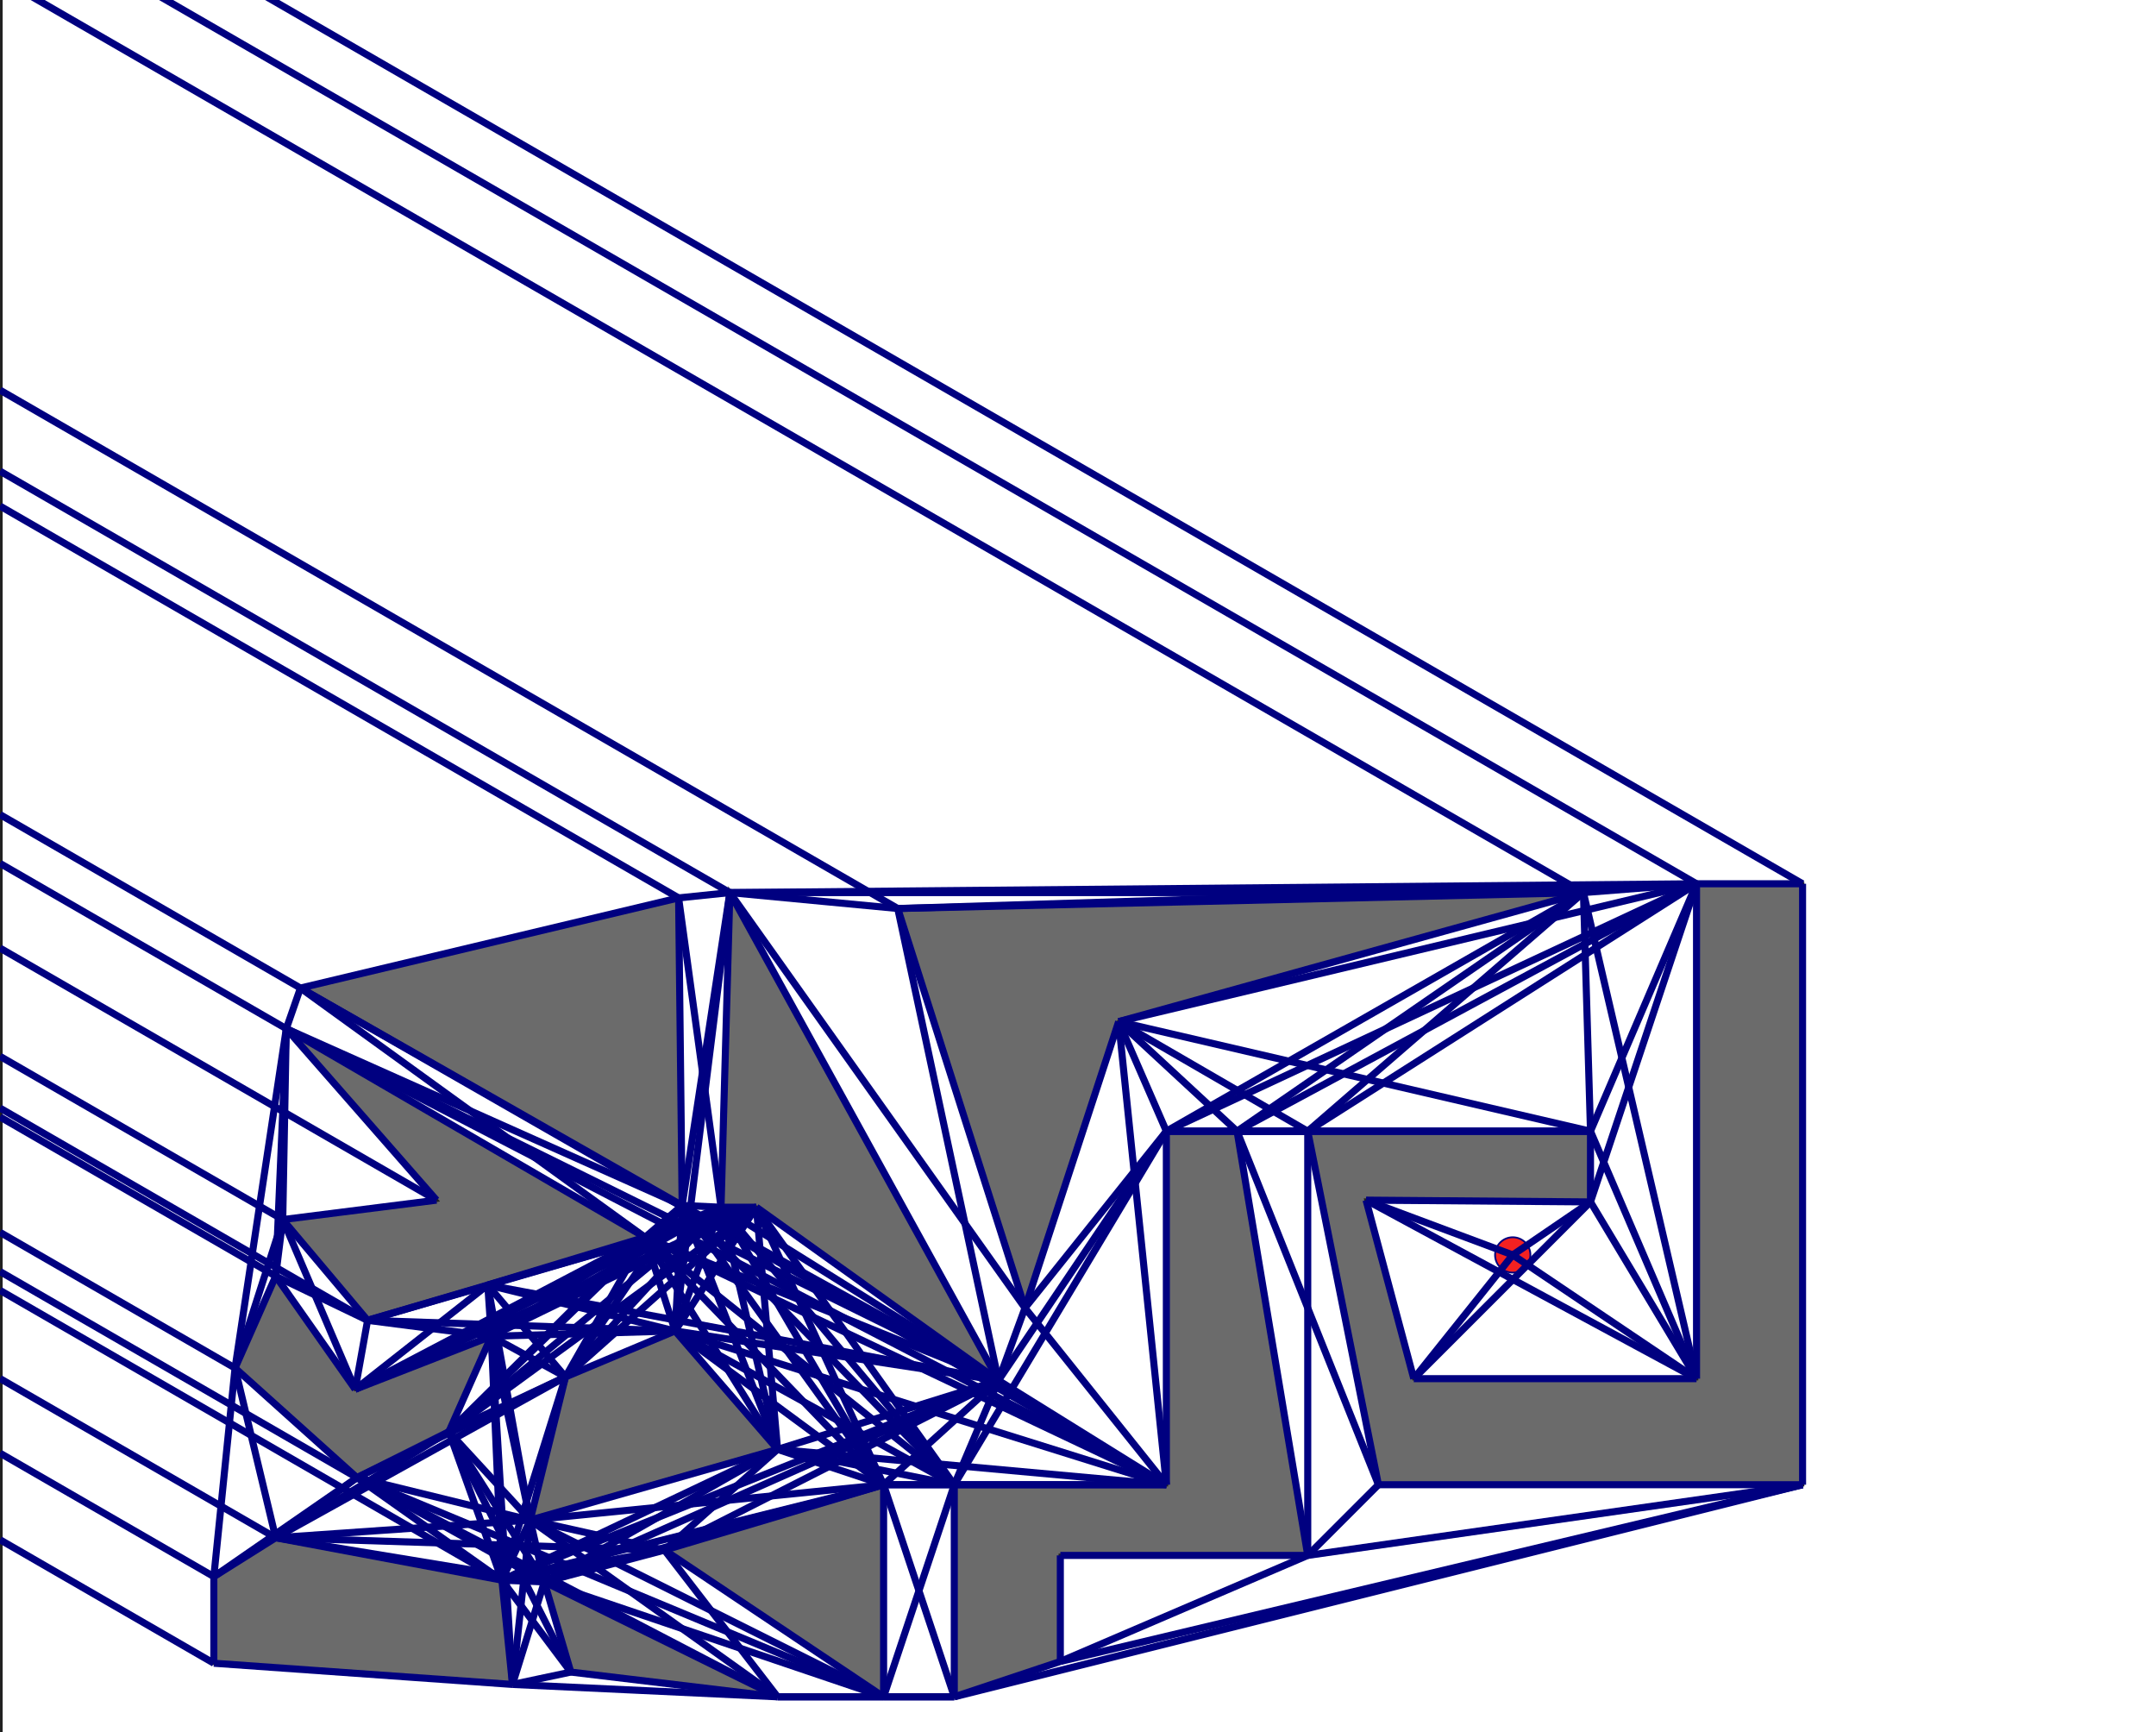  <svg version="1.1" viewBox="0 0 1220 980 " xmlns="http://www.w3.org/2000/svg">
    <g transform="scale(1 -1)">
    <g transform="translate(0 -980)">
	    <line id="y" x1="0" x2="0" y1="0" y2=" 980" fill="none" stroke="#212121" stroke-width="3"/> 
<polygon id="P1" points="121.0 39.0 290.0 27.0 284.0 86.0 156.0 110.0 121.0 88.0 " fill="#6B6B6B" stroke="#212121" stroke-width="2"/>
<polygon id="P2" points="133.0 206.0 202.0 144.0 254.0 170.0 278.0 224.0 201.0 194.0 156.0 258.0 " fill="#6B6B6B" stroke="#212121" stroke-width="2"/>
<polygon id="P3" points="160.0 290.0 247.0 301.0 162.0 398.0 365.0 280.0 276.0 253.0 208.0 233.0 " fill="#6B6B6B" stroke="#212121" stroke-width="2"/>
<polygon id="P4" points="170.0 421.0 386.0 298.0 384.0 472.0 " fill="#6B6B6B" stroke="#212121" stroke-width="2"/>
<polygon id="P5" points="408.0 297.0 428.0 297.0 565.0 199.0 413.0 475.0 " fill="#6B6B6B" stroke="#212121" stroke-width="2"/>
<polygon id="P6" points="300.0 120.0 440.0 160.0 382.0 227.0 320.0 201.0 " fill="#6B6B6B" stroke="#212121" stroke-width="2"/>
<polygon id="P7" points="323.0 34.0 440.0 20.0 308.0 85.0 " fill="#6B6B6B" stroke="#212121" stroke-width="2"/>
<polygon id="P8" points="500.0 20.0 500.0 140.0 376.0 103.0 " fill="#6B6B6B" stroke="#212121" stroke-width="2"/>
<polygon id="P9" points="540.0 20.0 600.0 40.0 600.0 100.0 740.0 100.0 700.0 340.0 660.0 340.0 660.0 140.0 540.0 140.0 " fill="#6B6B6B" stroke="#212121" stroke-width="2"/>
<polygon id="P10" points="580.0 240.0 633.0 402.0 896.0 475.0 508.0 466.0 " fill="#6B6B6B" stroke="#212121" stroke-width="2"/>
<polygon id="P11" points="780.0 140.0 1020.0 140.0 1020.0 480.0 960.0 480.0 960.0 200.0 800.0 200.0 773.0 301.0 900.0 300.0 900.0 340.0 740.0 340.0 " fill="#6B6B6B" stroke="#212121" stroke-width="2"/>
 <circle id="L" cx="856.0" cy="270.0" r="10" fill="#F42121" stroke="#000080" stroke-width="1"/>
 <polyline id="R1" points="323.0 34.0 308.0 85.0 " fill="none" stroke="#000080" stroke-width="4"/>
<polyline id="R2" points="428.0 297.0 500.0 140.0 " fill="none" stroke="#000080" stroke-width="4"/>
<polyline id="R3" points="700.0 340.0 633.0 402.0 " fill="none" stroke="#000080" stroke-width="4"/>
<polyline id="R4" points="440.0 160.0 376.0 103.0 " fill="none" stroke="#000080" stroke-width="4"/>
<polyline id="R5" points="202.0 144.0 254.0 170.0 " fill="none" stroke="#000080" stroke-width="4"/>
<polyline id="R6" points="508.0 466.0 960.0 480.0 " fill="none" stroke="#000080" stroke-width="4"/>
<polyline id="R7" points="133.0 206.0 202.0 144.0 " fill="none" stroke="#000080" stroke-width="4"/>
<polyline id="R8" points="382.0 227.0 320.0 201.0 " fill="none" stroke="#000080" stroke-width="4"/>
<polyline id="R9" points="428.0 297.0 540.0 140.0 " fill="none" stroke="#000080" stroke-width="4"/>
<polyline id="R10" points="386.0 298.0 408.0 297.0 " fill="none" stroke="#000080" stroke-width="4"/>
<polyline id="R11" points="308.0 85.0 500.0 140.0 " fill="none" stroke="#000080" stroke-width="4"/>
<polyline id="R12" points="156.0 258.0 160.0 290.0 " fill="none" stroke="#000080" stroke-width="4"/>
<polyline id="R13" points="413.0 475.0 896.0 475.0 " fill="none" stroke="#000080" stroke-width="4"/>
<polyline id="R14" points="284.0 86.0 300.0 120.0 " fill="none" stroke="#000080" stroke-width="4"/>
<polyline id="R15" points="278.0 224.0 276.0 253.0 " fill="none" stroke="#000080" stroke-width="4"/>
<polyline id="R16" points="384.0 472.0 413.0 475.0 " fill="none" stroke="#000080" stroke-width="4"/>
<polyline id="R17" points="254.0 170.0 365.0 280.0 " fill="none" stroke="#000080" stroke-width="4"/>
<polyline id="R18" points="408.0 297.0 540.0 140.0 " fill="none" stroke="#000080" stroke-width="4"/>
<polyline id="R19" points="162.0 398.0 170.0 421.0 " fill="none" stroke="#000080" stroke-width="4"/>
<polyline id="R20" points="700.0 340.0 660.0 340.0 " fill="none" stroke="#000080" stroke-width="4"/>
<polyline id="R21" points="960.0 480.0 0.0 1034.26 " fill="none" stroke="#000080" stroke-width="4"/>
<polyline id="R22" points="284.0 86.0 323.0 34.0 " fill="none" stroke="#000080" stroke-width="4"/>
<polyline id="R23" points="284.0 86.0 308.0 85.0 " fill="none" stroke="#000080" stroke-width="4"/>
<polyline id="R24" points="300.0 120.0 500.0 140.0 " fill="none" stroke="#000080" stroke-width="4"/>
<polyline id="R25" points="660.0 340.0 633.0 402.0 " fill="none" stroke="#000080" stroke-width="4"/>
<polyline id="R26" points="780.0 140.0 740.0 340.0 " fill="none" stroke="#000080" stroke-width="4"/>
<polyline id="R27" points="1020.0 480.0 0.0 1068.9 " fill="none" stroke="#000080" stroke-width="4"/>
<polyline id="R28" points="121.0 39.0 0.0 108.86 " fill="none" stroke="#000080" stroke-width="4"/>
<polyline id="R29" points="284.0 86.0 500.0 140.0 " fill="none" stroke="#000080" stroke-width="4"/>
<polyline id="R30" points="201.0 194.0 208.0 233.0 " fill="none" stroke="#000080" stroke-width="4"/>
<polyline id="R31" points="408.0 297.0 428.0 297.0 " fill="none" stroke="#000080" stroke-width="4"/>
<polyline id="R32" points="300.0 120.0 308.0 85.0 " fill="none" stroke="#000080" stroke-width="4"/>
<polyline id="R33" points="386.0 298.0 540.0 140.0 " fill="none" stroke="#000080" stroke-width="4"/>
<polyline id="R34" points="156.0 110.0 0.0 200.07 " fill="none" stroke="#000080" stroke-width="4"/>
<polyline id="R35" points="1020.0 480.0 960.0 480.0 " fill="none" stroke="#000080" stroke-width="4"/>
<polyline id="R36" points="408.0 297.0 565.0 199.0 " fill="none" stroke="#000080" stroke-width="4"/>
<polyline id="R37" points="565.0 199.0 580.0 240.0 " fill="none" stroke="#000080" stroke-width="4"/>
<polyline id="R38" points="300.0 120.0 376.0 103.0 " fill="none" stroke="#000080" stroke-width="4"/>
<polyline id="R39" points="300.0 120.0 440.0 160.0 " fill="none" stroke="#000080" stroke-width="4"/>
<polyline id="R40" points="440.0 20.0 500.0 20.0 " fill="none" stroke="#000080" stroke-width="4"/>
<polyline id="R41" points="600.0 40.0 600.0 100.0 " fill="none" stroke="#000080" stroke-width="4"/>
<polyline id="R42" points="284.0 86.0 440.0 160.0 " fill="none" stroke="#000080" stroke-width="4"/>
<polyline id="R43" points="284.0 86.0 376.0 103.0 " fill="none" stroke="#000080" stroke-width="4"/>
<polyline id="R44" points="290.0 27.0 323.0 34.0 " fill="none" stroke="#000080" stroke-width="4"/>
<polyline id="R45" points="290.0 27.0 308.0 85.0 " fill="none" stroke="#000080" stroke-width="4"/>
<polyline id="R46" points="160.0 290.0 247.0 301.0 " fill="none" stroke="#000080" stroke-width="4"/>
<polyline id="R47" points="386.0 298.0 565.0 199.0 " fill="none" stroke="#000080" stroke-width="4"/>
<polyline id="R48" points="700.0 340.0 740.0 340.0 " fill="none" stroke="#000080" stroke-width="4"/>
<polyline id="R49" points="633.0 402.0 740.0 340.0 " fill="none" stroke="#000080" stroke-width="4"/>
<polyline id="R50" points="276.0 253.0 320.0 201.0 " fill="none" stroke="#000080" stroke-width="4"/>
<polyline id="R51" points="247.0 301.0 0.0 443.61 " fill="none" stroke="#000080" stroke-width="4"/>
<polyline id="R52" points="565.0 199.0 540.0 140.0 " fill="none" stroke="#000080" stroke-width="4"/>
<polyline id="R53" points="440.0 160.0 500.0 140.0 " fill="none" stroke="#000080" stroke-width="4"/>
<polyline id="R54" points="413.0 475.0 960.0 480.0 " fill="none" stroke="#000080" stroke-width="4"/>
<polyline id="R55" points="500.0 140.0 376.0 103.0 " fill="none" stroke="#000080" stroke-width="4"/>
<polyline id="R56" points="413.0 475.0 508.0 466.0 " fill="none" stroke="#000080" stroke-width="4"/>
<polyline id="R57" points="700.0 340.0 780.0 140.0 " fill="none" stroke="#000080" stroke-width="4"/>
<polyline id="R58" points="121.0 88.0 133.0 206.0 " fill="none" stroke="#000080" stroke-width="4"/>
<polyline id="R59" points="278.0 224.0 382.0 227.0 " fill="none" stroke="#000080" stroke-width="4"/>
<polyline id="R60" points="290.0 27.0 300.0 120.0 " fill="none" stroke="#000080" stroke-width="4"/>
<polyline id="R61" points="365.0 280.0 660.0 140.0 " fill="none" stroke="#000080" stroke-width="4"/>
<polyline id="R62" points="660.0 340.0 740.0 340.0 " fill="none" stroke="#000080" stroke-width="4"/>
<polyline id="R63" points="290.0 27.0 284.0 86.0 " fill="none" stroke="#000080" stroke-width="4"/>
<polyline id="R64" points="276.0 253.0 382.0 227.0 " fill="none" stroke="#000080" stroke-width="4"/>
<polyline id="R65" points="896.0 475.0 508.0 466.0 " fill="none" stroke="#000080" stroke-width="4"/>
<polyline id="R66" points="428.0 297.0 565.0 199.0 " fill="none" stroke="#000080" stroke-width="4"/>
<polyline id="R67" points="540.0 20.0 600.0 40.0 " fill="none" stroke="#000080" stroke-width="4"/>
<polyline id="R68" points="440.0 160.0 308.0 85.0 " fill="none" stroke="#000080" stroke-width="4"/>
<polyline id="R69" points="900.0 300.0 900.0 340.0 " fill="none" stroke="#000080" stroke-width="4"/>
<polyline id="R70" points="121.0 88.0 202.0 144.0 " fill="none" stroke="#000080" stroke-width="4"/>
<polyline id="R71" points="896.0 475.0 960.0 480.0 " fill="none" stroke="#000080" stroke-width="4"/>
<polyline id="R72" points="201.0 194.0 365.0 280.0 " fill="none" stroke="#000080" stroke-width="4"/>
<polyline id="R73" points="278.0 224.0 320.0 201.0 " fill="none" stroke="#000080" stroke-width="4"/>
<polyline id="R74" points="121.0 39.0 121.0 88.0 " fill="none" stroke="#000080" stroke-width="4"/>
<polyline id="R75" points="308.0 85.0 376.0 103.0 " fill="none" stroke="#000080" stroke-width="4"/>
<polyline id="R76" points="308.0 85.0 500.0 20.0 " fill="none" stroke="#000080" stroke-width="4"/>
<polyline id="R77" points="773.0 301.0 856.0 270.0 " fill="none" stroke="#000080" stroke-width="4"/>
<polyline id="R78" points="773.0 301.0 900.0 300.0 " fill="none" stroke="#000080" stroke-width="4"/>
<polyline id="R79" points="440.0 160.0 382.0 227.0 " fill="none" stroke="#000080" stroke-width="4"/>
<polyline id="R80" points="365.0 280.0 565.0 199.0 " fill="none" stroke="#000080" stroke-width="4"/>
<polyline id="R81" points="660.0 140.0 540.0 140.0 " fill="none" stroke="#000080" stroke-width="4"/>
<polyline id="R82" points="960.0 480.0 900.0 300.0 " fill="none" stroke="#000080" stroke-width="4"/>
<polyline id="R83" points="896.0 475.0 900.0 340.0 " fill="none" stroke="#000080" stroke-width="4"/>
<polyline id="R84" points="201.0 194.0 428.0 297.0 " fill="none" stroke="#000080" stroke-width="4"/>
<polyline id="R85" points="413.0 475.0 0.0 713.45 " fill="none" stroke="#000080" stroke-width="4"/>
<polyline id="R86" points="290.0 27.0 440.0 20.0 " fill="none" stroke="#000080" stroke-width="4"/>
<polyline id="R87" points="500.0 20.0 500.0 140.0 " fill="none" stroke="#000080" stroke-width="4"/>
<polyline id="R88" points="540.0 20.0 540.0 140.0 " fill="none" stroke="#000080" stroke-width="4"/>
<polyline id="R89" points="580.0 240.0 508.0 466.0 " fill="none" stroke="#000080" stroke-width="4"/>
<polyline id="R90" points="278.0 224.0 300.0 120.0 " fill="none" stroke="#000080" stroke-width="4"/>
<polyline id="R91" points="156.0 110.0 254.0 170.0 " fill="none" stroke="#000080" stroke-width="4"/>
<polyline id="R92" points="156.0 110.0 202.0 144.0 " fill="none" stroke="#000080" stroke-width="4"/>
<polyline id="R93" points="660.0 140.0 580.0 240.0 " fill="none" stroke="#000080" stroke-width="4"/>
<polyline id="R94" points="160.0 290.0 162.0 398.0 " fill="none" stroke="#000080" stroke-width="4"/>
<polyline id="R95" points="386.0 298.0 660.0 140.0 " fill="none" stroke="#000080" stroke-width="4"/>
<polyline id="R96" points="156.0 258.0 162.0 398.0 " fill="none" stroke="#000080" stroke-width="4"/>
<polyline id="R97" points="440.0 20.0 376.0 103.0 " fill="none" stroke="#000080" stroke-width="4"/>
<polyline id="R98" points="565.0 199.0 413.0 475.0 " fill="none" stroke="#000080" stroke-width="4"/>
<polyline id="R99" points="300.0 120.0 500.0 20.0 " fill="none" stroke="#000080" stroke-width="4"/>
<polyline id="R100" points="156.0 110.0 133.0 206.0 " fill="none" stroke="#000080" stroke-width="4"/>
<polyline id="R101" points="201.0 194.0 408.0 297.0 " fill="none" stroke="#000080" stroke-width="4"/>
<polyline id="R102" points="284.0 86.0 278.0 224.0 " fill="none" stroke="#000080" stroke-width="4"/>
<polyline id="R103" points="121.0 88.0 0.0 157.86 " fill="none" stroke="#000080" stroke-width="4"/>
<polyline id="R104" points="276.0 253.0 300.0 120.0 " fill="none" stroke="#000080" stroke-width="4"/>
<polyline id="R105" points="208.0 233.0 428.0 297.0 " fill="none" stroke="#000080" stroke-width="4"/>
<polyline id="R106" points="600.0 100.0 740.0 100.0 " fill="none" stroke="#000080" stroke-width="4"/>
<polyline id="R107" points="156.0 258.0 0.0 348.07 " fill="none" stroke="#000080" stroke-width="4"/>
<polyline id="R108" points="284.0 86.0 320.0 201.0 " fill="none" stroke="#000080" stroke-width="4"/>
<polyline id="R109" points="365.0 280.0 408.0 297.0 " fill="none" stroke="#000080" stroke-width="4"/>
<polyline id="R110" points="162.0 398.0 0.0 491.53 " fill="none" stroke="#000080" stroke-width="4"/>
<polyline id="R111" points="323.0 34.0 440.0 20.0 " fill="none" stroke="#000080" stroke-width="4"/>
<polyline id="R112" points="440.0 20.0 308.0 85.0 " fill="none" stroke="#000080" stroke-width="4"/>
<polyline id="R113" points="290.0 27.0 278.0 224.0 " fill="none" stroke="#000080" stroke-width="4"/>
<polyline id="R114" points="254.0 170.0 428.0 297.0 " fill="none" stroke="#000080" stroke-width="4"/>
<polyline id="R115" points="156.0 110.0 121.0 88.0 " fill="none" stroke="#000080" stroke-width="4"/>
<polyline id="R116" points="508.0 466.0 0.0 759.29 " fill="none" stroke="#000080" stroke-width="4"/>
<polyline id="R117" points="565.0 199.0 508.0 466.0 " fill="none" stroke="#000080" stroke-width="4"/>
<polyline id="R118" points="365.0 280.0 386.0 298.0 " fill="none" stroke="#000080" stroke-width="4"/>
<polyline id="R119" points="300.0 120.0 320.0 201.0 " fill="none" stroke="#000080" stroke-width="4"/>
<polyline id="R120" points="960.0 200.0 800.0 200.0 " fill="none" stroke="#000080" stroke-width="4"/>
<polyline id="R121" points="254.0 170.0 408.0 297.0 " fill="none" stroke="#000080" stroke-width="4"/>
<polyline id="R122" points="365.0 280.0 540.0 140.0 " fill="none" stroke="#000080" stroke-width="4"/>
<polyline id="R123" points="382.0 227.0 500.0 140.0 " fill="none" stroke="#000080" stroke-width="4"/>
<polyline id="R124" points="384.0 472.0 408.0 297.0 " fill="none" stroke="#000080" stroke-width="4"/>
<polyline id="R125" points="565.0 199.0 660.0 140.0 " fill="none" stroke="#000080" stroke-width="4"/>
<polyline id="R126" points="384.0 472.0 0.0 693.7 " fill="none" stroke="#000080" stroke-width="4"/>
<polyline id="R127" points="386.0 298.0 413.0 475.0 " fill="none" stroke="#000080" stroke-width="4"/>
<polyline id="R128" points="365.0 280.0 428.0 297.0 " fill="none" stroke="#000080" stroke-width="4"/>
<polyline id="R129" points="386.0 298.0 384.0 472.0 " fill="none" stroke="#000080" stroke-width="4"/>
<polyline id="R130" points="413.0 475.0 580.0 240.0 " fill="none" stroke="#000080" stroke-width="4"/>
<polyline id="R131" points="600.0 40.0 740.0 100.0 " fill="none" stroke="#000080" stroke-width="4"/>
<polyline id="R132" points="780.0 140.0 1020.0 140.0 " fill="none" stroke="#000080" stroke-width="4"/>
<polyline id="R133" points="960.0 480.0 900.0 340.0 " fill="none" stroke="#000080" stroke-width="4"/>
<polyline id="R134" points="247.0 301.0 162.0 398.0 " fill="none" stroke="#000080" stroke-width="4"/>
<polyline id="R135" points="408.0 297.0 413.0 475.0 " fill="none" stroke="#000080" stroke-width="4"/>
<polyline id="R136" points="300.0 120.0 440.0 20.0 " fill="none" stroke="#000080" stroke-width="4"/>
<polyline id="R137" points="254.0 170.0 386.0 298.0 " fill="none" stroke="#000080" stroke-width="4"/>
<polyline id="R138" points="160.0 290.0 0.0 382.38 " fill="none" stroke="#000080" stroke-width="4"/>
<polyline id="R139" points="900.0 300.0 856.0 270.0 " fill="none" stroke="#000080" stroke-width="4"/>
<polyline id="R140" points="500.0 20.0 376.0 103.0 " fill="none" stroke="#000080" stroke-width="4"/>
<polyline id="R141" points="254.0 170.0 300.0 120.0 " fill="none" stroke="#000080" stroke-width="4"/>
<polyline id="R142" points="440.0 160.0 660.0 140.0 " fill="none" stroke="#000080" stroke-width="4"/>
<polyline id="R143" points="600.0 40.0 1020.0 140.0 " fill="none" stroke="#000080" stroke-width="4"/>
<polyline id="R144" points="740.0 100.0 780.0 140.0 " fill="none" stroke="#000080" stroke-width="4"/>
<polyline id="R145" points="170.0 421.0 0.0 519.15 " fill="none" stroke="#000080" stroke-width="4"/>
<polyline id="R146" points="428.0 297.0 320.0 201.0 " fill="none" stroke="#000080" stroke-width="4"/>
<polyline id="R147" points="365.0 280.0 500.0 140.0 " fill="none" stroke="#000080" stroke-width="4"/>
<polyline id="R148" points="202.0 144.0 300.0 120.0 " fill="none" stroke="#000080" stroke-width="4"/>
<polyline id="R149" points="382.0 227.0 540.0 140.0 " fill="none" stroke="#000080" stroke-width="4"/>
<polyline id="R150" points="284.0 86.0 202.0 144.0 " fill="none" stroke="#000080" stroke-width="4"/>
<polyline id="R151" points="660.0 340.0 900.0 340.0 " fill="none" stroke="#000080" stroke-width="4"/>
<polyline id="R152" points="170.0 421.0 660.0 140.0 " fill="none" stroke="#000080" stroke-width="4"/>
<polyline id="R153" points="428.0 297.0 382.0 227.0 " fill="none" stroke="#000080" stroke-width="4"/>
<polyline id="R154" points="276.0 253.0 565.0 199.0 " fill="none" stroke="#000080" stroke-width="4"/>
<polyline id="R155" points="284.0 86.0 254.0 170.0 " fill="none" stroke="#000080" stroke-width="4"/>
<polyline id="R156" points="960.0 200.0 773.0 301.0 " fill="none" stroke="#000080" stroke-width="4"/>
<polyline id="R157" points="386.0 298.0 320.0 201.0 " fill="none" stroke="#000080" stroke-width="4"/>
<polyline id="R158" points="960.0 480.0 960.0 200.0 " fill="none" stroke="#000080" stroke-width="4"/>
<polyline id="R159" points="408.0 297.0 382.0 227.0 " fill="none" stroke="#000080" stroke-width="4"/>
<polyline id="R160" points="740.0 100.0 740.0 340.0 " fill="none" stroke="#000080" stroke-width="4"/>
<polyline id="R161" points="565.0 199.0 660.0 340.0 " fill="none" stroke="#000080" stroke-width="4"/>
<polyline id="R162" points="162.0 398.0 660.0 140.0 " fill="none" stroke="#000080" stroke-width="4"/>
<polyline id="R163" points="254.0 170.0 323.0 34.0 " fill="none" stroke="#000080" stroke-width="4"/>
<polyline id="R164" points="254.0 170.0 308.0 85.0 " fill="none" stroke="#000080" stroke-width="4"/>
<polyline id="R165" points="386.0 298.0 382.0 227.0 " fill="none" stroke="#000080" stroke-width="4"/>
<polyline id="R166" points="408.0 297.0 320.0 201.0 " fill="none" stroke="#000080" stroke-width="4"/>
<polyline id="R167" points="700.0 340.0 900.0 340.0 " fill="none" stroke="#000080" stroke-width="4"/>
<polyline id="R168" points="202.0 144.0 308.0 85.0 " fill="none" stroke="#000080" stroke-width="4"/>
<polyline id="R169" points="633.0 402.0 900.0 340.0 " fill="none" stroke="#000080" stroke-width="4"/>
<polyline id="R170" points="800.0 200.0 900.0 300.0 " fill="none" stroke="#000080" stroke-width="4"/>
<polyline id="R171" points="278.0 224.0 408.0 297.0 " fill="none" stroke="#000080" stroke-width="4"/>
<polyline id="R172" points="660.0 340.0 540.0 140.0 " fill="none" stroke="#000080" stroke-width="4"/>
<polyline id="R173" points="133.0 206.0 0.0 282.79 " fill="none" stroke="#000080" stroke-width="4"/>
<polyline id="R174" points="896.0 475.0 960.0 200.0 " fill="none" stroke="#000080" stroke-width="4"/>
<polyline id="R175" points="170.0 421.0 384.0 472.0 " fill="none" stroke="#000080" stroke-width="4"/>
<polyline id="R176" points="208.0 233.0 0.0 353.09 " fill="none" stroke="#000080" stroke-width="4"/>
<polyline id="R177" points="162.0 398.0 365.0 280.0 " fill="none" stroke="#000080" stroke-width="4"/>
<polyline id="R178" points="202.0 144.0 0.0 260.62 " fill="none" stroke="#000080" stroke-width="4"/>
<polyline id="R179" points="580.0 240.0 633.0 402.0 " fill="none" stroke="#000080" stroke-width="4"/>
<polyline id="R180" points="500.0 140.0 660.0 140.0 " fill="none" stroke="#000080" stroke-width="4"/>
<polyline id="R181" points="960.0 200.0 856.0 270.0 " fill="none" stroke="#000080" stroke-width="4"/>
<polyline id="R182" points="900.0 340.0 740.0 340.0 " fill="none" stroke="#000080" stroke-width="4"/>
<polyline id="R183" points="121.0 39.0 290.0 27.0 " fill="none" stroke="#000080" stroke-width="4"/>
<polyline id="R184" points="133.0 206.0 162.0 398.0 " fill="none" stroke="#000080" stroke-width="4"/>
<polyline id="R185" points="740.0 100.0 700.0 340.0 " fill="none" stroke="#000080" stroke-width="4"/>
<polyline id="R186" points="276.0 253.0 428.0 297.0 " fill="none" stroke="#000080" stroke-width="4"/>
<polyline id="R187" points="365.0 280.0 440.0 160.0 " fill="none" stroke="#000080" stroke-width="4"/>
<polyline id="R188" points="1020.0 140.0 1020.0 480.0 " fill="none" stroke="#000080" stroke-width="4"/>
<polyline id="R189" points="565.0 199.0 382.0 227.0 " fill="none" stroke="#000080" stroke-width="4"/>
<polyline id="R190" points="500.0 20.0 540.0 140.0 " fill="none" stroke="#000080" stroke-width="4"/>
<polyline id="R191" points="500.0 140.0 540.0 20.0 " fill="none" stroke="#000080" stroke-width="4"/>
<polyline id="R192" points="278.0 224.0 428.0 297.0 " fill="none" stroke="#000080" stroke-width="4"/>
<polyline id="R193" points="660.0 340.0 580.0 240.0 " fill="none" stroke="#000080" stroke-width="4"/>
<polyline id="R194" points="540.0 20.0 1020.0 140.0 " fill="none" stroke="#000080" stroke-width="4"/>
<polyline id="R195" points="365.0 280.0 170.0 421.0 " fill="none" stroke="#000080" stroke-width="4"/>
<polyline id="R196" points="156.0 110.0 320.0 201.0 " fill="none" stroke="#000080" stroke-width="4"/>
<polyline id="R197" points="278.0 224.0 365.0 280.0 " fill="none" stroke="#000080" stroke-width="4"/>
<polyline id="R198" points="162.0 398.0 386.0 298.0 " fill="none" stroke="#000080" stroke-width="4"/>
<polyline id="R199" points="382.0 227.0 660.0 140.0 " fill="none" stroke="#000080" stroke-width="4"/>
<polyline id="R200" points="440.0 160.0 540.0 140.0 " fill="none" stroke="#000080" stroke-width="4"/>
<polyline id="R201" points="201.0 194.0 160.0 290.0 " fill="none" stroke="#000080" stroke-width="4"/>
<polyline id="R202" points="565.0 199.0 500.0 140.0 " fill="none" stroke="#000080" stroke-width="4"/>
<polyline id="R203" points="960.0 480.0 740.0 340.0 " fill="none" stroke="#000080" stroke-width="4"/>
<polyline id="R204" points="156.0 110.0 308.0 85.0 " fill="none" stroke="#000080" stroke-width="4"/>
<polyline id="R205" points="565.0 199.0 308.0 85.0 " fill="none" stroke="#000080" stroke-width="4"/>
<polyline id="R206" points="201.0 194.0 156.0 258.0 " fill="none" stroke="#000080" stroke-width="4"/>
<polyline id="R207" points="660.0 340.0 896.0 475.0 " fill="none" stroke="#000080" stroke-width="4"/>
<polyline id="R208" points="365.0 280.0 276.0 253.0 " fill="none" stroke="#000080" stroke-width="4"/>
<polyline id="R209" points="428.0 297.0 440.0 160.0 " fill="none" stroke="#000080" stroke-width="4"/>
<polyline id="R210" points="960.0 200.0 900.0 300.0 " fill="none" stroke="#000080" stroke-width="4"/>
<polyline id="R211" points="254.0 170.0 278.0 224.0 " fill="none" stroke="#000080" stroke-width="4"/>
<polyline id="R212" points="208.0 233.0 382.0 227.0 " fill="none" stroke="#000080" stroke-width="4"/>
<polyline id="R213" points="440.0 20.0 540.0 20.0 " fill="none" stroke="#000080" stroke-width="4"/>
<polyline id="R214" points="156.0 110.0 300.0 120.0 " fill="none" stroke="#000080" stroke-width="4"/>
<polyline id="R215" points="156.0 258.0 208.0 233.0 " fill="none" stroke="#000080" stroke-width="4"/>
<polyline id="R216" points="170.0 421.0 386.0 298.0 " fill="none" stroke="#000080" stroke-width="4"/>
<polyline id="R217" points="408.0 297.0 440.0 160.0 " fill="none" stroke="#000080" stroke-width="4"/>
<polyline id="R218" points="386.0 298.0 440.0 160.0 " fill="none" stroke="#000080" stroke-width="4"/>
<polyline id="R219" points="633.0 402.0 896.0 475.0 " fill="none" stroke="#000080" stroke-width="4"/>
<polyline id="R220" points="284.0 86.0 0.0 249.97 " fill="none" stroke="#000080" stroke-width="4"/>
<polyline id="R221" points="700.0 340.0 896.0 475.0 " fill="none" stroke="#000080" stroke-width="4"/>
<polyline id="R222" points="284.0 86.0 565.0 199.0 " fill="none" stroke="#000080" stroke-width="4"/>
<polyline id="R223" points="284.0 86.0 156.0 110.0 " fill="none" stroke="#000080" stroke-width="4"/>
<polyline id="R224" points="202.0 144.0 500.0 20.0 " fill="none" stroke="#000080" stroke-width="4"/>
<polyline id="R225" points="160.0 290.0 208.0 233.0 " fill="none" stroke="#000080" stroke-width="4"/>
<polyline id="R226" points="896.0 475.0 0.0 992.31 " fill="none" stroke="#000080" stroke-width="4"/>
<polyline id="R227" points="800.0 200.0 856.0 270.0 " fill="none" stroke="#000080" stroke-width="4"/>
<polyline id="R228" points="800.0 200.0 773.0 301.0 " fill="none" stroke="#000080" stroke-width="4"/>
<polyline id="R229" points="700.0 340.0 960.0 480.0 " fill="none" stroke="#000080" stroke-width="4"/>
<polyline id="R230" points="133.0 206.0 160.0 290.0 " fill="none" stroke="#000080" stroke-width="4"/>
<polyline id="R231" points="408.0 297.0 500.0 140.0 " fill="none" stroke="#000080" stroke-width="4"/>
<polyline id="R232" points="633.0 402.0 960.0 480.0 " fill="none" stroke="#000080" stroke-width="4"/>
<polyline id="R233" points="278.0 224.0 208.0 233.0 " fill="none" stroke="#000080" stroke-width="4"/>
<polyline id="R234" points="276.0 253.0 208.0 233.0 " fill="none" stroke="#000080" stroke-width="4"/>
<polyline id="R235" points="386.0 298.0 500.0 140.0 " fill="none" stroke="#000080" stroke-width="4"/>
<polyline id="R236" points="202.0 144.0 320.0 201.0 " fill="none" stroke="#000080" stroke-width="4"/>
<polyline id="R237" points="133.0 206.0 156.0 258.0 " fill="none" stroke="#000080" stroke-width="4"/>
<polyline id="R238" points="660.0 340.0 660.0 140.0 " fill="none" stroke="#000080" stroke-width="4"/>
<polyline id="R239" points="960.0 200.0 900.0 340.0 " fill="none" stroke="#000080" stroke-width="4"/>
<polyline id="R240" points="413.0 475.0 382.0 227.0 " fill="none" stroke="#000080" stroke-width="4"/>
<polyline id="R241" points="254.0 170.0 320.0 201.0 " fill="none" stroke="#000080" stroke-width="4"/>
<polyline id="R242" points="162.0 398.0 565.0 199.0 " fill="none" stroke="#000080" stroke-width="4"/>
<polyline id="R243" points="660.0 340.0 960.0 480.0 " fill="none" stroke="#000080" stroke-width="4"/>
<polyline id="R244" points="201.0 194.0 276.0 253.0 " fill="none" stroke="#000080" stroke-width="4"/>
<polyline id="R245" points="365.0 280.0 382.0 227.0 " fill="none" stroke="#000080" stroke-width="4"/>
<polyline id="R246" points="500.0 20.0 540.0 20.0 " fill="none" stroke="#000080" stroke-width="4"/>
<polyline id="R247" points="565.0 199.0 440.0 160.0 " fill="none" stroke="#000080" stroke-width="4"/>
<polyline id="R248" points="500.0 140.0 540.0 140.0 " fill="none" stroke="#000080" stroke-width="4"/>
<polyline id="R249" points="896.0 475.0 740.0 340.0 " fill="none" stroke="#000080" stroke-width="4"/>
<polyline id="R250" points="156.0 110.0 376.0 103.0 " fill="none" stroke="#000080" stroke-width="4"/>
<polyline id="R251" points="565.0 199.0 376.0 103.0 " fill="none" stroke="#000080" stroke-width="4"/>
<polyline id="R252" points="740.0 100.0 1020.0 140.0 " fill="none" stroke="#000080" stroke-width="4"/>
<polyline id="R253" points="660.0 140.0 633.0 402.0 " fill="none" stroke="#000080" stroke-width="4"/>
<polyline id="R254" points="202.0 144.0 440.0 20.0 " fill="none" stroke="#000080" stroke-width="4"/>
<polyline id="R255" points="365.0 280.0 320.0 201.0 " fill="none" stroke="#000080" stroke-width="4"/>
<polyline id="R256" points="278.0 224.0 201.0 194.0 " fill="none" stroke="#000080" stroke-width="4"/>
</g>
    </g>
    </svg>